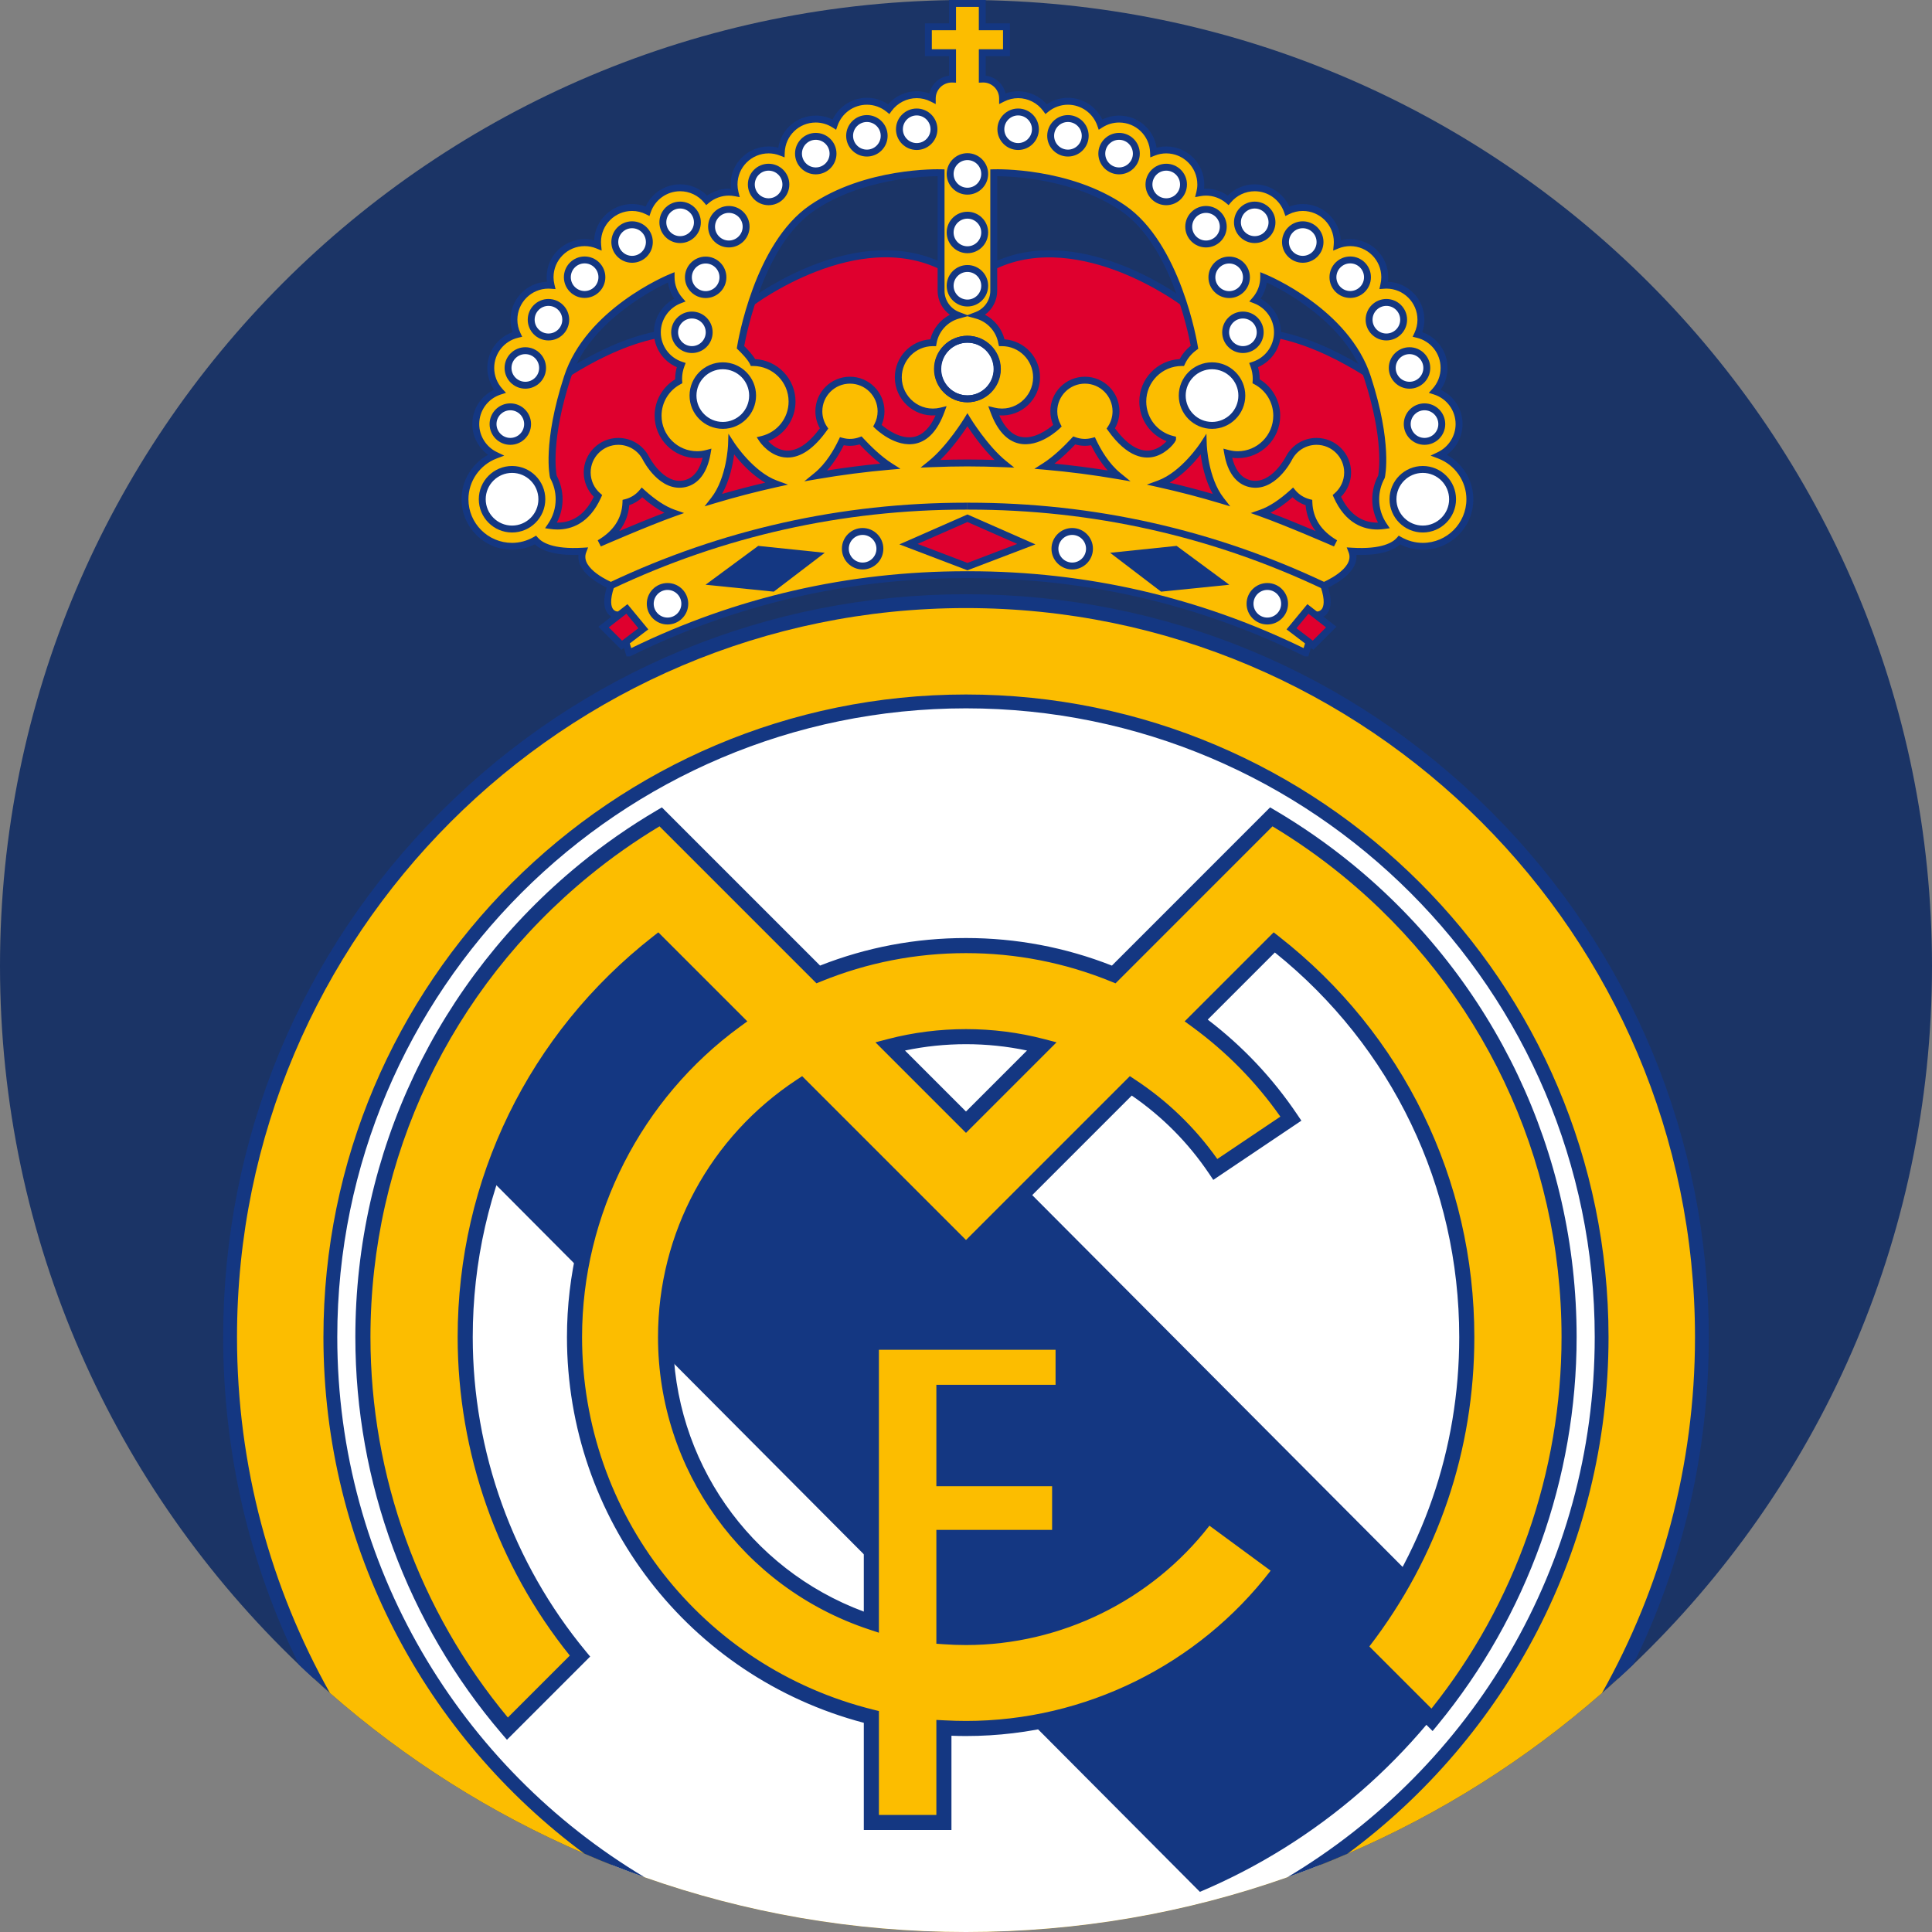 <?xml version="1.0" encoding="iso-8859-1"?>
<!-- Generator: Adobe Illustrator 19.0.0, SVG Export Plug-In . SVG Version: 6.00 Build 0)  -->
<svg version="1.1" id="Capa_1" xmlns="http://www.w3.org/2000/svg" xmlns:xlink="http://www.w3.org/1999/xlink" x="0px" y="0px"
	 viewBox="0 0 512 512" style="enable-background:new 0 0 512 512;" xml:space="preserve">
<rect x="0" y="0" width="512" height="512" fill="#808080" stroke="none"/>
<path style="fill:#1B3466;" d="M512,256c0,72.819-30.407,138.543-79.224,185.166c-1.327,1.264-2.675,2.518-4.033,3.751
	c-1.379,1.285-2.79,2.539-4.2,3.762c-19.968,17.502-42.684,31.922-67.406,42.559c-2.445,1.066-4.911,2.079-7.398,3.062
	c-2.842,1.118-5.695,2.184-8.579,3.197C314.514,506.89,285.853,512,256,512s-58.514-5.11-85.159-14.503
	c-2.884-1.024-5.757-2.09-8.6-3.208c-2.476-0.972-4.932-1.985-7.377-3.051c-24.733-10.637-47.449-25.067-67.427-42.569
	c-1.411-1.223-2.8-2.476-4.18-3.751c-1.358-1.233-2.706-2.487-4.033-3.762C30.407,394.543,0,328.819,0,256
	C0,114.615,114.615,0,256,0S512,114.615,512,256z"/>
<path style="fill:#FCBD00;" d="M451.02,354.335c0,32.695-8.046,63.519-22.277,90.582c-1.379,1.285-2.79,2.539-4.2,3.762
	c-19.968,17.502-42.684,31.922-67.406,42.559c-2.445,1.066-4.911,2.079-7.398,3.062c-2.842,1.118-5.695,2.184-8.579,3.197
	C314.514,506.89,285.853,512,256,512s-58.514-5.11-85.159-14.503c-2.884-1.024-5.757-2.09-8.6-3.208
	c-2.476-0.972-4.932-1.985-7.377-3.051c-24.733-10.637-47.449-25.067-67.427-42.569c-1.411-1.223-2.8-2.476-4.18-3.751
	C69.026,417.855,60.98,387.03,60.98,354.335c0-107.708,87.312-195.02,195.02-195.02S451.02,246.627,451.02,354.335z"/>
<path style="fill:#143782;" d="M395.191,215.134c-37.177-37.177-86.612-57.657-139.191-57.657s-102.013,20.48-139.201,57.657
	c-37.177,37.188-57.657,86.622-57.657,139.201c0,30.605,6.938,60.144,20.083,86.821c1.327,1.275,2.675,2.529,4.033,3.762
	c1.379,1.275,2.769,2.529,4.18,3.751C71.754,420.76,62.81,388.577,62.81,354.336c0-106.527,86.664-193.191,193.191-193.191
	c106.517,0,193.191,86.664,193.191,193.191c0,34.241-8.955,66.424-24.649,94.344c1.411-1.223,2.821-2.476,4.2-3.762
	c1.358-1.233,2.706-2.487,4.033-3.751c13.134-26.676,20.072-56.226,20.072-86.831C452.848,301.756,432.368,252.322,395.191,215.134z
	"/>
<path style="fill:#FFFFFF;" d="M424.448,354.335c0,58.337-29.654,109.746-74.71,139.964c-2.842,1.118-5.695,2.184-8.579,3.197
	C314.514,506.89,285.853,512,256,512s-58.514-5.11-85.159-14.503c-2.884-1.024-5.757-2.09-8.6-3.208
	c-45.056-30.218-74.7-81.627-74.7-139.954c0-93.038,75.421-168.448,168.458-168.448
	C349.027,185.887,424.448,261.298,424.448,354.335z"/>
<path style="fill:#143782;" d="M392.796,436.426c-17.341,28.832-43.537,51.731-74.813,64.934L115.172,297.65l60.511-66.005
	l67.14,67.14l24.418,11.6L392.796,436.426z"/>
<path style="fill:#FCBD00;" d="M356.987,230.454c-6.308-5.145-13.019-9.824-20.079-13.981l-19.95,19.95l-21.809,21.818
	c-12.085-4.926-25.298-7.655-39.15-7.655c-13.853,0-27.065,2.719-39.151,7.646l-41.759-41.76
	c-7.059,4.147-13.771,8.826-20.079,13.981c-35.909,29.308-58.836,73.915-58.836,123.879c0,39.608,14.411,75.856,38.289,103.782
	l19.237-19.237c-18.998-22.963-30.416-52.427-30.416-84.545c0-42.483,19.96-80.297,51.016-104.588l20.683,20.683
	c-25.893,18.861-42.73,49.414-42.73,83.904c0,48.645,33.483,89.462,78.667,100.678v27.962h19.227v-25.067
	c1.941,0.1,3.891,0.165,5.85,0.165c34.28,0,64.668-16.618,83.547-42.236l-19.429-14.292c-14.503,19.658-37.823,32.412-64.118,32.412
	c-1.969,0-3.919-0.073-5.85-0.211v-26.305h30.672v-15.565h-30.672v-22.89h31.587v-13.276h-50.815v74.209
	c-31.687-10.502-54.54-40.378-54.54-75.583c0-27.843,14.292-52.344,35.937-66.573l43.683,43.683l43.683-43.683
	c8.853,5.823,16.48,13.358,22.395,22.148l20.023-13.459c-6.785-10.072-15.29-18.879-25.087-26.021l20.683-20.683
	c31.056,24.291,51.016,62.105,51.016,104.588c0,31.02-10.639,59.559-28.484,82.156l19.283,19.283
	c22.688-27.596,36.312-62.928,36.312-101.438C415.823,304.37,392.896,259.763,356.987,230.454z M255.998,297.394l-20.115-20.115
	c6.427-1.675,13.167-2.563,20.115-2.563c6.95,0,13.688,0.888,20.115,2.563L255.998,297.394z"/>
<path style="fill:#143782;" d="M252.146,484.973h-23.227v-28.41c-46.4-12.238-78.667-54.053-78.667-102.23
	c0-32.908,15.537-64.178,41.681-84.125l-17.788-17.788c-31.075,24.972-48.862,62.015-48.862,101.914
	c0,30.348,10.639,59.92,29.957,83.27l1.16,1.402l-22.052,22.053l-1.405-1.644c-25.001-29.238-38.77-66.558-38.77-105.082
	c0-48.812,21.713-94.528,59.572-125.428c6.392-5.223,13.232-9.986,20.33-14.156l1.334-0.783l41.92,41.921
	c12.321-4.844,25.323-7.299,38.67-7.299c13.328,0,26.331,2.458,38.669,7.308l41.921-41.93l1.334,0.785
	c7.1,4.181,13.939,8.943,20.328,14.154h0.001c37.858,30.9,59.571,76.617,59.571,125.429c0,37.394-13.058,73.869-36.768,102.708
	l-1.4,1.703l-22.099-22.1l1.103-1.396c18.353-23.24,28.054-51.222,28.054-80.917c0-39.898-17.787-76.941-48.862-101.914
	l-17.788,17.788c9.245,7.05,17.21,15.493,23.697,25.125l1.118,1.66l-23.344,15.691l-1.116-1.659
	c-5.492-8.16-12.378-15.112-20.486-20.686l-43.933,43.933l-43.934-43.933c-21.124,14.519-33.687,38.319-33.687,63.994
	c0,32.6,20.196,61.493,50.54,72.761v-73.387h54.815v17.276h-31.587v18.89h30.672v19.565h-30.672v22.421
	c1.295,0.063,2.584,0.095,3.851,0.095c24.542,0,47.91-11.813,62.509-31.599l1.186-1.607l22.65,16.662l-1.188,1.611
	c-19.865,26.956-51.699,43.049-85.157,43.049c-1.219,0-2.492-0.024-3.851-0.074L252.146,484.973L252.146,484.973z M232.919,480.973
	h15.227v-25.174l2.104,0.109c2.108,0.109,3.988,0.162,5.747,0.162c31.524,0,61.552-14.851,80.733-39.822l-16.212-11.925
	c-15.411,19.844-39.38,31.631-64.521,31.631c-1.966,0-3.982-0.072-5.993-0.216l-1.858-0.133v-30.167h30.672v-11.565h-30.672v-26.89
	h31.587v-9.276h-46.815v74.979l-2.629-0.871c-33.441-11.084-55.91-42.221-55.91-77.481c0-27.568,13.771-53.08,36.838-68.243
	l1.361-0.896l43.421,43.421l43.421-43.421l1.36,0.896c8.582,5.645,15.914,12.722,21.82,21.057l16.707-11.229
	c-6.458-9.196-14.347-17.221-23.472-23.873l-1.89-1.377l23.588-23.588l1.395,1.091c32.909,25.74,51.784,64.436,51.784,106.163
	c0,30.009-9.613,58.319-27.82,81.992l16.462,16.462c22.244-27.849,34.469-62.721,34.469-98.453
	c0-47.606-21.177-92.193-58.101-122.331l0,0c-5.832-4.758-12.05-9.132-18.501-13.016l-41.597,41.607l-1.23-0.501
	c-12.223-4.981-25.142-7.507-38.396-7.507c-13.273,0-26.192,2.523-38.396,7.498l-1.23,0.502l-41.599-41.601
	c-6.447,3.874-12.664,8.248-18.498,13.016c-36.925,30.138-58.102,74.725-58.102,122.33c0,36.85,12.916,72.567,36.415,100.828
	l16.418-16.418c-19.18-23.84-29.724-53.741-29.724-84.409c0-41.728,18.875-80.423,51.784-106.163l1.395-1.091l23.588,23.588
	l-1.89,1.377c-26.241,19.115-41.908,49.877-41.908,82.288c0,46.859,31.725,87.461,77.149,98.736l1.518,0.377v27.527H232.919z
	 M255.998,300.222L232,276.224l3.379-0.881c13.384-3.488,27.856-3.488,41.239,0l3.379,0.881L255.998,300.222z M239.833,278.4
	l16.165,16.165l16.165-16.165C261.591,276.162,250.405,276.162,239.833,278.4z"/>
<path style="fill:#DF002E;" d="M368.124,103.005c0,0-17.274-13.63-34.159-14.941l-20.474-7.973c0,0-27.41-20.576-50.136-9.589
	l-6.98,5.919l-6.98-5.919c-22.727-10.987-50.136,9.589-50.136,9.589l-20.474,7.973c-16.885,1.31-34.16,14.941-34.16,14.941
	l-9.385,4.807l0.458,32.389l18.007,2.327l7.63,5.57l95.04-17.34l95.04,17.34l7.63-5.57l18.007-2.327l0.458-32.389L368.124,103.005z"
	/>
<path style="fill:#143782;" d="M351.637,149.069l-95.262-17.381l-95.262,17.381l-7.757-5.663l-18.562-2.399l-0.478-33.751
	l9.813-5.026c1.393-1.088,17.903-13.722,34.448-15.068l20.233-7.88c2.14-1.582,28.49-20.478,50.982-9.606l0.194,0.126l6.387,5.417
	l6.581-5.543c22.498-10.876,48.842,8.023,50.982,9.606l20.234,7.88c16.545,1.347,33.055,13.981,34.448,15.068l9.813,5.026
	l-0.478,33.751l-18.561,2.399L351.637,149.069z M256.375,129.826l94.817,17.299l7.501-5.476l17.453-2.256l0.438-31.027l-9.028-4.644
	c-0.17-0.135-17.259-13.473-33.663-14.747l-0.262-0.06l-20.692-8.094c-0.067-0.051-6.894-5.132-16.368-8.811
	c-8.638-3.354-21.312-6.194-32.715-0.738l-7.483,6.346l-7.482-6.346c-5.013-2.4-10.685-3.408-16.858-2.998
	c-5.008,0.333-10.357,1.596-15.898,3.751c-9.466,3.682-16.26,8.743-16.328,8.794l-0.217,0.121l-20.598,8.023l-0.135,0.01
	c-16.405,1.274-33.493,14.612-33.663,14.747l-0.149,0.096l-8.878,4.547l0.439,31.027l17.453,2.256l7.501,5.476L256.375,129.826z"/>
<path style="fill:#FCBD00;" d="M381.446,120.643c3.08-1.475,5.219-4.615,5.219-8.254c0-4.077-2.681-7.538-6.372-8.72
	c1.486-1.628,2.401-3.786,2.401-6.159c0-4.311-2.999-7.927-7.018-8.893c0.559-1.183,0.881-2.499,0.881-3.892
	c0-5.049-4.107-9.155-9.155-9.155c-0.232,0-0.461,0.018-0.69,0.034c0.166-0.689,0.263-1.403,0.263-2.142
	c0-5.049-4.107-9.155-9.155-9.155c-1.226,0-2.395,0.247-3.464,0.685c0.026-0.28,0.043-0.563,0.043-0.85
	c0-5.049-4.107-9.155-9.155-9.155c-1.466,0-2.848,0.355-4.078,0.971c-1.236-3.597-4.644-6.191-8.654-6.191
	c-2.824,0-5.354,1.287-7.034,3.305c-1.592-1.337-3.641-2.146-5.879-2.146c-0.566,0-1.118,0.059-1.655,0.158
	c0.174-0.704,0.277-1.436,0.277-2.193c0-5.049-4.107-9.155-9.155-9.155c-1.187,0-2.319,0.234-3.36,0.648
	c-0.177-4.894-4.203-8.825-9.139-8.825c-1.807,0-3.488,0.533-4.909,1.44c-1.246-3.579-4.645-6.159-8.641-6.159
	c-2.192,0-4.206,0.776-5.784,2.066c-1.665-2.3-4.363-3.804-7.414-3.804c-1.484,0-2.883,0.363-4.124,0.993
	c-0.003-2.841-2.307-5.144-5.149-5.144c-0.077,0-0.153,0.008-0.229,0.011v-6.994h6.409v-6.87h-6.409V0.916h-3.938h-3.938v6.181
	h-6.409v6.867h6.409v6.993c-0.076-0.003-0.152-0.011-0.229-0.011c-2.842,0-5.146,2.302-5.149,5.144
	c-1.241-0.63-2.639-0.993-4.124-0.993c-3.05,0-5.749,1.505-7.414,3.804c-1.578-1.289-3.591-2.066-5.784-2.066
	c-3.998,0-7.396,2.58-8.641,6.159c-1.42-0.907-3.102-1.44-4.909-1.44c-4.936,0-8.963,3.93-9.139,8.825
	c-1.042-0.413-2.173-0.648-3.36-0.648c-5.048,0-9.155,4.107-9.155,9.155c0,0.758,0.102,1.489,0.277,2.193
	c-0.538-0.098-1.09-0.158-1.655-0.158c-2.237,0-4.286,0.809-5.879,2.146c-1.681-2.018-4.21-3.305-7.034-3.305
	c-4.009,0-7.418,2.596-8.654,6.191c-1.23-0.615-2.612-0.971-4.078-0.971c-5.048,0-9.155,4.107-9.155,9.155
	c0,0.286,0.017,0.569,0.043,0.85c-1.07-0.439-2.238-0.685-3.464-0.685c-5.048,0-9.155,4.107-9.155,9.155
	c0,0.739,0.097,1.453,0.263,2.142c-0.228-0.017-0.457-0.034-0.69-0.034c-5.048,0-9.155,4.107-9.155,9.155
	c0,1.393,0.322,2.709,0.881,3.892c-4.019,0.967-7.018,4.582-7.018,8.893c0,2.373,0.915,4.531,2.401,6.159
	c-3.691,1.182-6.372,4.642-6.372,8.72c0,3.638,2.138,6.778,5.219,8.254c-4.714,1.783-8.08,6.33-8.08,11.66
	c0,6.879,5.596,12.475,12.475,12.475c2.251,0,4.356-0.611,6.178-1.66c1.403,1.612,4.725,3.427,12.61,2.948
	c-2.042,5.283,7.407,9.138,7.407,9.138v0.009c-2.646,7.773,1.73,7.765,1.73,7.765l3.095,10.072h0.009
	c26.919-13.285,57.224-20.747,89.27-20.747h0.369h0.016h0.369c32.046,0,62.351,7.462,89.27,20.747h0.009l3.095-10.072
	c0,0,4.376,0.009,1.73-7.765V155.2c0,0,9.449-3.855,7.407-9.138c7.884,0.481,11.207-1.335,12.61-2.948
	c1.822,1.05,3.928,1.66,6.178,1.66c6.879,0,12.475-5.596,12.475-12.475C389.526,126.974,386.159,122.427,381.446,120.643z
	 M158.864,143.978c5.188-3.03,6.876-7.032,7.013-10.79c1.696-0.429,3.185-1.377,4.278-2.675c2.546,2.311,5.474,4.446,8.378,5.458
	C171.511,138.462,158.864,143.978,158.864,143.978z M181.479,128.184c-6.181,1.373-10.304-6.747-10.304-6.747
	c-1.369-2.652-4.13-4.469-7.322-4.469c-4.552,0-8.24,3.69-8.24,8.24c0,2.489,1.109,4.715,2.853,6.226
	c-3.487,7.84-9.24,8.305-12.435,7.852c1.352-1.994,2.143-4.398,2.143-6.983c0-2.16-0.558-4.189-1.529-5.961l0,0
	c0,0-2.019-8.688,3.703-26.314c5.723-17.625,27.504-26.537,27.504-26.537c0,2.304,0.862,4.407,2.273,6.018
	c-3.453,1.311-5.918,4.646-5.918,8.554c0,4.053,2.65,7.494,6.305,8.696c-0.426,1.133-0.671,2.354-0.671,3.636
	c0,0.216,0.019,0.428,0.032,0.642c-3.256,1.741-5.473,5.171-5.473,9.121c0,5.71,4.629,10.338,10.338,10.338
	c0.917,0,1.803-0.131,2.651-0.355C186.897,123.026,185.49,127.292,181.479,128.184z M189.213,132.482
	c4.355-5.579,4.645-14.598,4.645-14.598s5.129,7.917,11.724,10.334C200.05,129.445,194.589,130.865,189.213,132.482z
	 M216.424,126.065c3.126-2.547,5.325-6.278,6.673-9.127c0.684,0.184,1.401,0.292,2.144,0.292c0.995,0,1.945-0.185,2.827-0.508
	c2.098,2.265,4.941,5.024,7.788,6.835C229.296,124.121,222.816,124.964,216.424,126.065z M232.524,112.84
	c0.609-1.149,0.957-2.46,0.957-3.851c0-4.551-3.69-8.24-8.24-8.24s-8.24,3.69-8.24,8.24c0,1.688,0.509,3.255,1.379,4.562
	c-9.506,13.353-16.365,2.895-16.365,2.895c4.524-1.102,7.887-5.17,7.887-10.034c0-5.71-4.629-10.338-10.338-10.338
	c-0.751-1.628-1.923-3.013-3.361-4.051l0.032,0.006c0,0,4.281-26.846,18.891-36.863s34.268-9.385,34.268-9.385v31.291
	c0,2.962,1.861,5.485,4.475,6.478c-3.379,0.938-5.969,3.764-6.58,7.268c-0.017,0-0.033-0.003-0.05-0.003
	c-5.073,0-9.185,4.113-9.185,9.185c0,5.073,4.113,9.185,9.185,9.185c0.745,0,1.466-0.097,2.16-0.264
	C243.846,123.993,232.524,112.84,232.524,112.84z M256.752,122.69h-0.369h-0.016h-0.369c-3.121,0-6.221,0.085-9.313,0.207
	c5.082-4.102,9.627-11.54,9.689-11.642c0.063,0.102,4.607,7.54,9.689,11.642C262.974,122.774,259.873,122.69,256.752,122.69z
	 M276.895,123.556c2.846-1.811,5.688-4.569,7.788-6.835c0.883,0.323,1.833,0.508,2.827,0.508c0.743,0,1.46-0.108,2.144-0.292
	c1.348,2.849,3.546,6.58,6.673,9.127C289.934,124.964,283.455,124.121,276.895,123.556z M294.37,113.55
	c0.87-1.306,1.379-2.875,1.379-4.562c0-4.551-3.69-8.24-8.24-8.24c-4.552,0-8.24,3.69-8.24,8.24c0,1.392,0.348,2.701,0.957,3.851
	c0,0-11.323,11.152-16.876-3.919c0.694,0.167,1.415,0.264,2.16,0.264c5.073,0,9.185-4.113,9.185-9.185
	c0-5.073-4.113-9.185-9.185-9.185c-0.017,0-0.033,0.002-0.05,0.003c-0.61-3.506-3.201-6.33-6.58-7.268
	c2.614-0.994,4.475-3.515,4.475-6.478v-31.29c0,0,19.659-0.633,34.268,9.385c14.61,10.017,18.891,36.863,18.891,36.863l0.032-0.006
	c-1.439,1.038-2.609,2.423-3.361,4.051c-5.71,0-10.338,4.629-10.338,10.338c0,4.864,3.362,8.932,7.887,10.034
	C310.735,116.447,303.876,126.904,294.37,113.55z M307.168,128.217c6.595-2.417,11.724-10.334,11.724-10.334
	s0.288,9.02,4.645,14.598C318.161,130.865,312.7,129.445,307.168,128.217z M334.217,135.969c2.905-1.011,5.833-3.146,8.378-5.458
	c1.094,1.298,2.582,2.245,4.278,2.675c0.137,3.758,1.825,7.759,7.013,10.79C353.886,143.978,341.24,138.462,334.217,135.969z
	 M354.284,131.434c1.744-1.511,2.853-3.737,2.853-6.226c0-4.551-3.69-8.24-8.24-8.24c-3.191,0-5.952,1.817-7.322,4.469
	c0,0-4.123,8.12-10.304,6.747c-4.012-0.891-5.419-5.158-5.912-8.043c0.847,0.225,1.732,0.355,2.651,0.355
	c5.71,0,10.338-4.629,10.338-10.338c0-3.95-2.217-7.38-5.473-9.121c0.013-0.213,0.032-0.425,0.032-0.642
	c0-1.282-0.245-2.504-0.671-3.636c3.656-1.202,6.305-4.642,6.305-8.696c0-3.908-2.465-7.242-5.918-8.554
	c1.411-1.611,2.273-3.714,2.273-6.018c0,0,21.782,8.912,27.504,26.537s3.703,26.314,3.703,26.314l0,0
	c-0.971,1.772-1.529,3.801-1.529,5.961c0,2.585,0.791,4.988,2.143,6.983C363.524,139.739,357.771,139.274,354.284,131.434z"/>
<path style="fill:#143782;" d="M346.709,173.963h-0.89l-0.202-0.094c-27.767-13.704-57.665-20.652-88.864-20.652H256
	c-31.2,0-61.097,6.949-88.864,20.652l-0.191,0.094h-0.89l-0.208-0.647l-2.927-9.524c-0.624-0.164-1.397-0.552-1.967-1.345
	c-1.031-1.438-1.091-3.704-0.177-6.742c-2.16-1.024-7.984-4.216-7.468-8.667c-6.605,0.21-9.928-1.272-11.597-2.787
	c-1.866,0.947-3.929,1.444-6.009,1.444c-7.383,0-13.39-6.007-13.39-13.39c0-4.921,2.766-9.45,7.036-11.768
	c-2.581-1.877-4.174-4.912-4.174-8.146c0-3.957,2.283-7.476,5.797-9.118c-1.185-1.686-1.825-3.691-1.825-5.761
	c0-4.31,2.707-8.071,6.702-9.482c-0.375-1.066-0.565-2.172-0.565-3.304c0-5.415,4.296-9.845,9.658-10.063
	c-0.051-0.404-0.076-0.806-0.076-1.201c0-5.554,4.518-10.072,10.072-10.072c0.853,0,1.695,0.108,2.514,0.321
	c0.227-5.354,4.653-9.641,10.062-9.641c1.233,0,2.434,0.224,3.581,0.667c1.627-3.559,5.19-5.887,9.151-5.887
	c2.699,0,5.258,1.077,7.145,2.982c1.831-1.281,4.04-1.936,6.3-1.808c-0.046-0.382-0.069-0.762-0.069-1.136
	c0-5.554,4.518-10.072,10.072-10.072c0.864,0,1.721,0.113,2.559,0.335c0.747-4.861,4.905-8.514,9.941-8.514
	c1.55,0,3.071,0.36,4.455,1.049c1.652-3.49,5.183-5.768,9.095-5.768c2.001,0,3.964,0.605,5.619,1.72
	c1.906-2.181,4.676-3.459,7.579-3.459c1.155,0,2.278,0.195,3.356,0.582c0.56-2.488,2.654-4.403,5.231-4.695v-5.189h-6.409V6.182
	h6.409V0.001h9.708v6.181h6.41v8.698h-6.41v5.189c2.578,0.292,4.672,2.207,5.232,4.694c1.077-0.386,2.203-0.581,3.356-0.581
	c2.903,0,5.673,1.278,7.578,3.459c1.655-1.115,3.618-1.72,5.619-1.72c3.912,0,7.442,2.278,9.095,5.767
	c1.385-0.689,2.906-1.049,4.455-1.049c5.036,0,9.194,3.653,9.941,8.513c0.838-0.223,1.695-0.335,2.559-0.335
	c5.554,0,10.072,4.518,10.072,10.072c0,0.374-0.023,0.753-0.069,1.136c2.252-0.131,4.469,0.527,6.299,1.808
	c1.888-1.905,4.446-2.982,7.146-2.982c3.961,0,7.524,2.328,9.15,5.887c1.147-0.443,2.347-0.667,3.581-0.667
	c5.409,0,9.837,4.286,10.062,9.641c0.82-0.213,1.661-0.321,2.514-0.321c5.554,0,10.072,4.518,10.072,10.072
	c0,0.395-0.026,0.796-0.077,1.201c5.363,0.217,9.658,4.648,9.658,10.063c0,1.132-0.189,2.238-0.566,3.304
	c3.995,1.412,6.702,5.172,6.702,9.482c0,2.07-0.642,4.074-1.825,5.761c3.514,1.642,5.797,5.16,5.797,9.118
	c0,3.235-1.595,6.269-4.174,8.146c4.271,2.318,7.036,6.846,7.036,11.768c0,7.383-6.007,13.39-13.39,13.39
	c-2.08,0-4.143-0.497-6.009-1.444c-1.67,1.515-4.985,3.001-11.597,2.787c0.516,4.452-5.308,7.643-7.469,8.667
	c0.914,3.039,0.856,5.304-0.177,6.742c-0.567,0.792-1.342,1.181-1.965,1.345L346.709,173.963z M255.998,151.385h0.753
	c31.125,0,60.967,6.854,88.718,20.372l2.98-9.698l0.678,0.001c0.016-0.001,0.733-0.031,1.201-0.705
	c0.413-0.597,0.92-2.15-0.339-5.848l-0.049-0.143v-0.766l0.569-0.241c0.086-0.036,8.593-3.576,6.899-7.96l-0.514-1.33l1.423,0.087
	c7.902,0.481,10.827-1.444,11.864-2.635l0.494-0.568l0.653,0.376c1.747,1.007,3.726,1.539,5.722,1.539
	c6.374,0,11.56-5.186,11.56-11.56c0-4.768-3.009-9.109-7.489-10.804l-2.002-0.758l1.93-0.925c2.854-1.368,4.699-4.283,4.699-7.428
	c0-3.595-2.305-6.749-5.735-7.847l-1.359-0.435l0.961-1.054c1.394-1.528,2.162-3.496,2.162-5.542c0-3.817-2.598-7.107-6.317-8.003
	l-1.094-0.263l0.481-1.019c0.527-1.113,0.794-2.291,0.794-3.501c0-4.543-3.697-8.24-8.24-8.24c-0.2,0-0.396,0.016-0.591,0.03
	l-1.254,0.094l0.265-1.219c0.158-0.654,0.238-1.303,0.238-1.927c0-4.543-3.697-8.24-8.24-8.24c-1.07,0-2.119,0.208-3.117,0.616
	l-1.398,0.574l0.139-1.506c0.023-0.252,0.041-0.507,0.041-0.765c0-4.543-3.697-8.24-8.24-8.24c-1.276,0-2.511,0.295-3.669,0.874
	l-0.935,0.468l-0.34-0.99c-1.145-3.334-4.276-5.573-7.788-5.573c-2.448,0-4.756,1.085-6.331,2.975l-0.589,0.706l-0.703-0.591
	c-1.483-1.246-3.36-1.931-5.289-1.931c-0.48,0-0.968,0.046-1.49,0.142l-1.395,0.256l0.341-1.376
	c0.166-0.671,0.251-1.335,0.251-1.974c0-4.543-3.697-8.24-8.24-8.24c-1.03,0-2.048,0.196-3.024,0.583l-1.206,0.478l-0.046-1.296
	c-0.161-4.454-3.773-7.943-8.224-7.943c-1.561,0-3.089,0.448-4.416,1.297l-0.976,0.624l-0.381-1.095
	c-1.155-3.315-4.279-5.544-7.777-5.544c-1.889,0-3.738,0.66-5.205,1.859l-0.752,0.614l-0.569-0.787
	c-1.553-2.145-4.047-3.426-6.671-3.426c-1.293,0-2.542,0.301-3.71,0.893l-1.328,0.674l-0.002-1.489
	c-0.002-2.332-1.902-4.23-4.234-4.23l-1.144,0.05v-8.863h6.409V8.012H259.4v-6.18h-6.046v6.181h-6.409v5.035h6.409v8.863
	l-1.067-0.046c-0.003,0-0.005,0-0.008,0c-2.406,0-4.301,1.896-4.304,4.226l-0.002,1.489l-1.328-0.674
	c-1.169-0.592-2.417-0.893-3.71-0.893c-2.625,0-5.119,1.281-6.672,3.426l-0.569,0.787l-0.752-0.614
	c-1.467-1.2-3.315-1.859-5.205-1.859c-3.498,0-6.624,2.228-7.777,5.544l-0.381,1.094l-0.976-0.624
	c-1.328-0.848-2.856-1.297-4.416-1.297c-4.451,0-8.063,3.489-8.223,7.943l-0.047,1.296l-1.206-0.478
	c-0.976-0.388-1.994-0.583-3.024-0.583c-4.543,0-8.24,3.697-8.24,8.24c0,0.638,0.084,1.302,0.25,1.974l0.34,1.376l-1.394-0.256
	c-0.523-0.096-1.01-0.142-1.49-0.142c-1.928,0-3.807,0.685-5.289,1.931l-0.703,0.591l-0.588-0.706
	c-1.576-1.89-3.883-2.975-6.331-2.975c-3.513,0-6.642,2.24-7.788,5.573l-0.341,0.99l-0.936-0.468
	c-1.159-0.58-2.392-0.874-3.669-0.874c-4.543,0-8.24,3.697-8.24,8.24c0,0.258,0.016,0.513,0.04,0.765l0.139,1.506l-1.399-0.574
	c-0.997-0.41-2.046-0.616-3.117-0.616c-4.543,0-8.24,3.697-8.24,8.24c0,0.625,0.08,1.274,0.238,1.927l0.295,1.221l-1.253-0.093
	c-0.228-0.017-0.423-0.032-0.622-0.032c-4.543,0-8.24,3.697-8.24,8.24c0,1.21,0.266,2.388,0.793,3.501l0.481,1.018l-1.095,0.263
	c-3.719,0.895-6.316,4.186-6.316,8.003c0,2.046,0.768,4.014,2.162,5.542l0.961,1.054l-1.359,0.435
	c-3.43,1.097-5.735,4.251-5.735,7.847c0,3.145,1.844,6.06,4.699,7.428l1.93,0.925l-2.002,0.758
	c-4.479,1.694-7.489,6.035-7.489,10.804c0,6.374,5.186,11.56,11.56,11.56c1.996,0,3.974-0.532,5.722-1.539l0.653-0.376l0.495,0.568
	c1.037,1.191,3.949,3.117,11.864,2.635l1.424-0.087l-0.514,1.33c-1.694,4.384,6.814,7.924,6.899,7.96l0.568,0.233v0.766
	l-0.049,0.153c-1.258,3.698-0.753,5.251-0.34,5.848c0.468,0.675,1.185,0.704,1.215,0.705l0.654,0.021l0.209,0.626l2.78,9.05
	C195.031,158.237,224.874,151.385,255.998,151.385z M353.52,144.817c-0.126-0.055-12.699-5.531-19.61-7.984l-2.454-0.87l2.459-0.857
	c2.431-0.846,5.144-2.621,8.065-5.27l0.703-0.638l0.612,0.726c0.993,1.178,2.307,1.999,3.802,2.377l0.666,0.168l0.025,0.686
	c0.153,4.204,2.36,7.579,6.56,10.032L353.52,144.817z M336.68,135.898c3.761,1.419,8.41,3.341,11.981,4.847
	c-1.56-1.986-2.451-4.279-2.663-6.862c-1.303-0.433-2.477-1.144-3.461-2.095C340.495,133.57,338.535,134.945,336.68,135.898z
	 M159.23,144.817l-0.828-1.63c4.199-2.453,6.407-5.829,6.56-10.032l0.025-0.687l0.666-0.168c1.495-0.378,2.81-1.2,3.802-2.377
	l0.612-0.726l0.703,0.638c2.92,2.651,5.634,4.424,8.065,5.27l2.46,0.857l-2.454,0.87
	C171.928,139.286,159.355,144.761,159.23,144.817z M166.752,133.885c-0.211,2.582-1.103,4.874-2.663,6.862
	c3.571-1.507,8.22-3.428,11.982-4.847c-1.856-0.954-3.816-2.328-5.858-4.109C169.231,132.741,168.055,133.452,166.752,133.885z
	 M365.009,140.324c-3.506,0-8.418-1.452-11.561-8.518l-0.276-0.62l0.513-0.444c1.612-1.396,2.537-3.414,2.537-5.534
	c0-4.039-3.286-7.325-7.325-7.325c-2.748,0-5.242,1.522-6.509,3.974c-0.178,0.352-4.513,8.734-11.315,7.22
	c-3.427-0.762-5.777-3.88-6.616-8.781l-0.241-1.404l1.378,0.365c0.815,0.215,1.627,0.325,2.417,0.325
	c5.196,0,9.422-4.228,9.422-9.423c0-3.483-1.911-6.669-4.988-8.313l-0.517-0.276l0.046-0.764c0.009-0.136,0.019-0.271,0.019-0.409
	c0-1.12-0.206-2.235-0.611-3.313l-0.338-0.894l0.908-0.299c3.395-1.116,5.676-4.261,5.676-7.825c0-3.394-2.141-6.487-5.328-7.698
	l-1.231-0.468l0.867-0.992c1.32-1.508,2.047-3.43,2.047-5.416v-1.364l1.262,0.517c0.905,0.37,22.242,9.278,28.028,27.102
	c5.734,17.664,3.809,26.438,3.724,26.804l-0.089,0.232c-0.927,1.692-1.416,3.601-1.416,5.521c0,2.318,0.685,4.555,1.985,6.469
	l0.822,1.214l-1.452,0.206C366.302,140.27,365.681,140.324,365.009,140.324z M355.393,131.65c2.692,5.569,6.534,6.909,9.788,6.845
	c-0.998-1.904-1.519-4.017-1.519-6.191c0-2.181,0.543-4.347,1.574-6.276c0.194-1.045,1.516-9.639-3.703-25.716
	C356.764,85.624,340.268,77,335.721,74.865c-0.214,1.534-0.782,3.003-1.661,4.29c3.274,1.724,5.401,5.167,5.401,8.91
	c0,4.049-2.407,7.655-6.076,9.239c0.293,1.014,0.441,2.05,0.441,3.092c0,0.042-0.001,0.084-0.002,0.126
	c3.371,2.034,5.442,5.674,5.442,9.636c0,6.206-5.048,11.255-11.254,11.255c-0.486,0-0.977-0.034-1.471-0.102
	c0.654,2.6,2.032,5.335,4.931,5.98c5.43,1.205,9.25-6.193,9.288-6.267c1.584-3.068,4.701-4.971,8.139-4.971
	c5.048,0,9.155,4.107,9.155,9.155C358.053,127.628,357.092,129.938,355.393,131.65z M147.741,140.324
	c-0.672,0-1.293-0.053-1.839-0.131l-1.453-0.206l0.823-1.214c1.299-1.915,1.985-4.152,1.985-6.469c0-1.919-0.49-3.83-1.416-5.521
	l-0.089-0.232c-0.085-0.366-2.01-9.14,3.724-26.804c5.788-17.824,27.123-26.732,28.028-27.102l1.262-0.517v1.364
	c0,1.985,0.726,3.908,2.046,5.416l0.867,0.992l-1.232,0.468c-3.187,1.211-5.328,4.304-5.328,7.698c0,3.565,2.281,6.709,5.676,7.825
	l0.908,0.299l-0.336,0.894c-0.406,1.078-0.612,2.193-0.612,3.313c0,0.142,0.01,0.282,0.02,0.421l0.046,0.75l-0.517,0.277
	c-3.077,1.646-4.988,4.831-4.988,8.313c0,5.196,4.227,9.423,9.423,9.423c0.79,0,1.602-0.109,2.417-0.325l1.377-0.365l-0.24,1.404
	c-0.84,4.902-3.189,8.02-6.616,8.781l0,0c-6.797,1.513-11.138-6.868-11.318-7.225c-1.262-2.445-3.756-3.969-6.506-3.969
	c-4.039,0-7.325,3.286-7.325,7.325c0,2.121,0.925,4.138,2.537,5.534l0.513,0.444l-0.276,0.62
	C156.161,138.87,151.248,140.324,147.741,140.324z M147.57,138.495c3.233,0.057,7.095-1.275,9.787-6.845
	c-1.698-1.71-2.659-4.022-2.659-6.442c0-5.049,4.107-9.155,9.155-9.155c3.437,0,6.554,1.903,8.136,4.965
	c0.041,0.079,3.879,7.473,9.291,6.273l0,0c2.9-0.645,4.278-3.38,4.931-5.98c-0.494,0.068-0.985,0.102-1.471,0.102
	c-6.206,0-11.254-5.049-11.254-11.255c0-3.962,2.071-7.602,5.442-9.636c-0.001-0.042-0.002-0.084-0.002-0.126
	c0-1.043,0.148-2.079,0.441-3.092c-3.669-1.584-6.076-5.19-6.076-9.239c0-3.743,2.127-7.185,5.401-8.91
	c-0.88-1.287-1.448-2.755-1.661-4.29c-4.547,2.135-21.044,10.759-25.812,25.447c-5.217,16.069-3.899,24.663-3.704,25.716
	c1.03,1.93,1.574,4.096,1.574,6.276C149.089,134.477,148.568,136.59,147.57,138.495z M326.03,134.188l-2.757-0.83
	c-5.289-1.59-10.775-3.02-16.302-4.248l-3.052-0.678l2.935-1.075c6.236-2.285,11.22-9.895,11.27-9.971l1.587-2.45l0.096,2.918
	c0.003,0.087,0.335,8.793,4.451,14.064L326.03,134.188z M309.954,127.913c3.863,0.904,7.694,1.903,11.441,2.983
	c-2.039-3.633-2.866-7.874-3.198-10.497C316.533,122.523,313.581,125.833,309.954,127.913z M186.72,134.188l1.772-2.27
	c4.115-5.272,4.448-13.978,4.45-14.064l0.096-2.914l1.587,2.445c0.05,0.076,5.047,7.691,11.271,9.973l2.935,1.075l-3.052,0.678
	c-5.525,1.227-11.011,2.656-16.304,4.248L186.72,134.188z M194.554,120.398c-0.333,2.624-1.16,6.864-3.198,10.497
	c3.748-1.081,7.579-2.079,11.441-2.983C199.17,125.833,196.217,122.523,194.554,120.398z M299.609,127.559l-3.439-0.592
	c-6.411-1.104-12.923-1.946-19.354-2.499l-2.695-0.232l2.282-1.452c2.85-1.814,5.71-4.636,7.607-6.684l0.414-0.447l0.573,0.21
	c1.425,0.52,2.905,0.6,4.419,0.192l0.739-0.199l0.327,0.692c1.255,2.653,3.387,6.335,6.423,8.808L299.609,127.559z M279.443,122.87
	c4.7,0.457,9.43,1.063,14.123,1.81c-1.937-2.161-3.403-4.644-4.42-6.689c-1.424,0.265-2.83,0.184-4.194-0.217
	C283.472,119.343,281.522,121.255,279.443,122.87z M213.141,127.559l2.705-2.205c3.036-2.474,5.168-6.155,6.423-8.808l0.327-0.692
	l0.739,0.199c1.512,0.408,2.995,0.328,4.418-0.192l0.573-0.21l0.415,0.447c1.898,2.049,4.757,4.872,7.607,6.685l2.282,1.452
	l-2.696,0.232c-6.429,0.554-12.941,1.395-19.354,2.499L213.141,127.559z M223.604,117.991c-1.017,2.045-2.483,4.528-4.42,6.689
	c4.693-0.747,9.423-1.353,14.123-1.81c-2.078-1.614-4.028-3.527-5.509-5.097C226.434,118.174,225.026,118.256,223.604,117.991z
	 M268.793,123.921l-2.764-0.11c-3.551-0.14-6.498-0.206-9.277-0.206h-0.753c-2.777,0-5.726,0.066-9.277,0.206l-2.764,0.11
	l2.152-1.737c4.936-3.983,9.438-11.332,9.482-11.406l0.782-1.285l0.782,1.285c0.045,0.074,4.547,7.423,9.483,11.406L268.793,123.921
	z M256.375,112.956c-1.283,1.949-4.005,5.835-7.189,8.936c2.491-0.079,4.699-0.117,6.812-0.117h0.753
	c2.113,0,4.322,0.038,6.813,0.117C260.38,118.79,257.658,114.904,256.375,112.956z M208.725,121.257c-0.045,0-0.089,0-0.133-0.001
	c-4.496-0.077-7.225-4.133-7.34-4.305l-0.718-1.087l1.264-0.308c4.232-1.031,7.188-4.792,7.188-9.144
	c0-5.196-4.228-9.423-9.423-9.423h-0.585l-0.246-0.532c-0.554-1.2-2.443-3.121-3.123-3.761l-0.354-0.332l0.076-0.48
	c0.177-1.112,4.513-27.35,19.277-37.474c14.688-10.071,33.999-9.569,34.816-9.545l0.886,0.028V77.07c0,2.48,1.561,4.739,3.885,5.623
	l2.18,0.828l2.18-0.828c2.324-0.883,3.885-3.142,3.885-5.623V44.894l0.886-0.028c0.815-0.025,20.129-0.527,34.816,9.545
	c14.763,10.123,19.131,36.355,19.31,37.467l0.09,0.558l-0.458,0.33c-1.334,0.962-2.395,2.239-3.065,3.693l-0.246,0.532h-0.585
	c-5.196,0-9.423,4.228-9.423,9.423c0,4.353,2.956,8.113,7.188,9.144l0.699,0.17v0.719c0,0.645-2.255,3.473-5.291,4.444
	c-2.928,0.938-7.52,0.516-12.735-6.809l-0.366-0.514l0.35-0.525c0.802-1.203,1.226-2.605,1.226-4.053
	c0-4.039-3.286-7.325-7.325-7.325s-7.325,3.286-7.325,7.325c0,1.205,0.286,2.356,0.852,3.423l0.319,0.602l-0.486,0.479
	c-0.219,0.215-5.419,5.255-10.822,4.049c-3.252-0.727-5.794-3.52-7.557-8.304l-0.592-1.609l1.667,0.402
	c5.355,1.291,10.215-2.835,10.215-8.031c0-4.56-3.709-8.269-8.269-8.269h-0.77l-0.183-0.757c-0.543-3.126-2.868-5.695-5.921-6.544
	l-2.259-0.628l-2.26,0.628c-3.054,0.848-5.379,3.417-5.922,6.544l-0.133,0.759l-0.868-0.004c-4.512,0.002-8.221,3.711-8.221,8.271
	c0,5.195,4.861,9.325,10.214,8.031l1.668-0.402l-0.593,1.609c-1.763,4.784-4.305,7.577-7.557,8.304
	c-5.407,1.208-10.604-3.834-10.822-4.049l-0.486-0.479l0.319-0.603c0.565-1.066,0.852-2.217,0.852-3.422
	c0-4.039-3.286-7.325-7.325-7.325s-7.325,3.286-7.325,7.325c0,1.448,0.424,2.85,1.226,4.053l0.35,0.525l-0.366,0.514
	C215.736,118.844,212.237,121.257,208.725,121.257z M295.47,113.508c2.941,3.975,5.847,5.936,8.654,5.916
	c2.306-0.039,4.08-1.492,5.042-2.51c-4.323-1.643-7.235-5.781-7.235-10.503c0-6.013,4.739-10.94,10.679-11.24
	c0.716-1.355,1.719-2.563,2.938-3.54c-0.706-3.808-5.451-26.804-18.442-35.711c-12.448-8.536-28.872-9.199-32.836-9.23v30.38
	c0,2.532-1.247,4.887-3.24,6.344c2.552,1.318,4.463,3.695,5.174,6.514c5.27,0.377,9.405,4.75,9.405,10.072
	c0,5.802-4.941,10.513-10.803,10.075c1.464,3.258,3.355,5.166,5.634,5.678c3.601,0.811,7.358-2.023,8.664-3.136
	c-0.493-1.143-0.752-2.383-0.752-3.628c0-5.049,4.107-9.155,9.155-9.155s9.155,4.107,9.155,9.155
	C296.665,110.584,296.254,112.134,295.47,113.508z M203.584,116.916c0.962,1.017,2.736,2.47,5.042,2.51
	c2.813,0.026,5.714-1.942,8.654-5.916c-0.783-1.376-1.194-2.925-1.194-4.52c0-5.049,4.107-9.155,9.155-9.155
	c5.049,0,9.155,4.107,9.155,9.155c0,1.246-0.258,2.486-0.751,3.628c1.305,1.113,5.064,3.944,8.663,3.136
	c2.279-0.512,4.17-2.42,5.634-5.678c-5.868,0.436-10.803-4.273-10.803-10.075c0-5.336,4.159-9.72,9.406-10.077
	c0.713-2.817,2.624-5.192,5.174-6.509c-1.994-1.457-3.241-3.812-3.241-6.344v-30.38c-3.962,0.03-20.387,0.694-32.836,9.23
	c-13.081,8.969-17.77,32.2-18.423,35.786c0.685,0.675,2.12,2.155,2.899,3.464c5.949,0.292,10.699,5.221,10.699,11.241
	C210.818,111.134,207.905,115.273,203.584,116.916z"/>
<g>
	<circle style="fill:#FFFFFF;" cx="176.9" cy="160" r="4.578"/>
	<circle style="fill:#FFFFFF;" cx="228.6" cy="145.42" r="4.578"/>
	<circle style="fill:#FFFFFF;" cx="335.85" cy="160" r="4.578"/>
	<circle style="fill:#FFFFFF;" cx="284.15" cy="145.42" r="4.578"/>
</g>
<g>
	<path style="fill:#143782;" d="M162.285,156.03l-0.39-0.823l-0.917,0.004v-0.588l0.523-0.248
		c29.646-14.038,61.439-21.156,94.496-21.156h0.385v1.831h-0.385C223.213,135.05,191.683,142.109,162.285,156.03z"/>
	<path style="fill:#143782;" d="M176.9,165.494c-3.029,0-5.493-2.464-5.493-5.493c0-3.029,2.464-5.493,5.493-5.493
		c3.029,0,5.493,2.464,5.493,5.493C182.393,163.03,179.929,165.494,176.9,165.494z M176.9,156.338c-2.02,0-3.662,1.643-3.662,3.662
		c0,2.02,1.643,3.662,3.662,3.662c2.02,0,3.662-1.643,3.662-3.662C180.563,157.98,178.92,156.338,176.9,156.338z"/>
	<path style="fill:#143782;" d="M228.604,150.915c-3.029,0-5.493-2.464-5.493-5.493s2.464-5.493,5.493-5.493
		s5.493,2.464,5.493,5.493C234.097,148.451,231.633,150.915,228.604,150.915z M228.604,141.759c-2.02,0-3.662,1.643-3.662,3.662
		c0,2.02,1.643,3.662,3.662,3.662c2.02,0,3.662-1.643,3.662-3.662C232.266,143.402,230.623,141.759,228.604,141.759z"/>
	<polygon style="fill:#143782;" points="186.972,154.965 200.935,144.664 218.559,146.496 205.055,156.795 	"/>
</g>
<polygon style="fill:#DF002E;" points="166.142,161.374 170.492,166.638 164.769,170.987 159.962,166.181 "/>
<path style="fill:#143782;" d="M350.465,156.03c-29.398-13.921-60.928-20.979-93.713-20.979h-0.384v-1.831h0.384
	c33.059,0,64.852,7.118,94.496,21.156l0.523,0.248v0.58l-0.917,0.004L350.465,156.03z"/>
<g>
	<circle style="fill:#FFFFFF;" cx="191.55" cy="104.84" r="7.897"/>
	<circle style="fill:#FFFFFF;" cx="256.33" cy="97.8" r="7.897"/>
	<circle style="fill:#FFFFFF;" cx="135.7" cy="132.3" r="7.897"/>
	<circle style="fill:#FFFFFF;" cx="135.24" cy="112.39" r="4.578"/>
	<circle style="fill:#FFFFFF;" cx="139.21" cy="97.51" r="4.578"/>
	<circle style="fill:#FFFFFF;" cx="145.35" cy="84.73" r="4.578"/>
	<circle style="fill:#FFFFFF;" cx="154.93" cy="73.46" r="4.578"/>
	<circle style="fill:#FFFFFF;" cx="167.51" cy="64.14" r="4.578"/>
	<circle style="fill:#FFFFFF;" cx="180.24" cy="58.921" r="4.578"/>
	<circle style="fill:#FFFFFF;" cx="193.15" cy="60.08" r="4.578"/>
	<circle style="fill:#FFFFFF;" cx="187.01" cy="73.49" r="4.578"/>
	<circle style="fill:#FFFFFF;" cx="183.36" cy="88.06" r="4.578"/>
	<circle style="fill:#FFFFFF;" cx="203.69" cy="48.888" r="4.578"/>
	<circle style="fill:#FFFFFF;" cx="216.19" cy="40.71" r="4.578"/>
	<circle style="fill:#FFFFFF;" cx="229.74" cy="35.992" r="4.578"/>
	<circle style="fill:#FFFFFF;" cx="242.93" cy="34.25" r="4.578"/>
	<circle style="fill:#FFFFFF;" cx="256.37" cy="46.09" r="4.578"/>
	<circle style="fill:#FFFFFF;" cx="256.37" cy="61.61" r="4.578"/>
	<circle style="fill:#FFFFFF;" cx="256.37" cy="75.73" r="4.578"/>
	<circle style="fill:#FFFFFF;" cx="321.2" cy="104.84" r="7.897"/>
	<circle style="fill:#FFFFFF;" cx="256.42" cy="97.8" r="7.897"/>
	<circle style="fill:#FFFFFF;" cx="377.05" cy="132.3" r="7.897"/>
	<circle style="fill:#FFFFFF;" cx="377.51" cy="112.39" r="4.578"/>
	<circle style="fill:#FFFFFF;" cx="373.54" cy="97.51" r="4.578"/>
	<circle style="fill:#FFFFFF;" cx="367.4" cy="84.73" r="4.578"/>
	<circle style="fill:#FFFFFF;" cx="357.82" cy="73.46" r="4.578"/>
	<circle style="fill:#FFFFFF;" cx="345.24" cy="64.14" r="4.578"/>
	<circle style="fill:#FFFFFF;" cx="332.51" cy="58.921" r="4.578"/>
	<circle style="fill:#FFFFFF;" cx="319.6" cy="60.08" r="4.578"/>
	<circle style="fill:#FFFFFF;" cx="325.74" cy="73.49" r="4.578"/>
	<circle style="fill:#FFFFFF;" cx="329.39" cy="88.06" r="4.578"/>
	<circle style="fill:#FFFFFF;" cx="309.06" cy="48.888" r="4.578"/>
	<circle style="fill:#FFFFFF;" cx="296.56" cy="40.71" r="4.578"/>
	<circle style="fill:#FFFFFF;" cx="283.01" cy="35.992" r="4.578"/>
	<circle style="fill:#FFFFFF;" cx="269.82" cy="34.25" r="4.578"/>
</g>
<g>
	<path style="fill:#143782;" d="M191.55,113.648c-4.859,0-8.813-3.954-8.813-8.813c0-4.859,3.954-8.813,8.813-8.813
		s8.813,3.954,8.813,8.813C200.362,109.694,196.408,113.648,191.55,113.648z M191.55,97.855c-3.849,0-6.981,3.132-6.981,6.981
		s3.132,6.981,6.981,6.981s6.981-3.132,6.981-6.981S195.399,97.855,191.55,97.855z"/>
	<path style="fill:#143782;" d="M256.33,106.609c-4.859,0-8.813-3.954-8.813-8.813c0-4.859,3.954-8.813,8.813-8.813
		s8.813,3.954,8.813,8.813C265.143,102.655,261.189,106.609,256.33,106.609z M256.33,90.815c-3.849,0-6.981,3.132-6.981,6.981
		s3.132,6.981,6.981,6.981s6.982-3.132,6.982-6.981C263.312,93.947,260.18,90.815,256.33,90.815z"/>
	<path style="fill:#143782;" d="M135.699,141.117c-4.859,0-8.813-3.954-8.813-8.813s3.954-8.813,8.813-8.813
		c4.859,0,8.813,3.954,8.813,8.813C144.512,137.163,140.558,141.117,135.699,141.117z M135.699,125.322
		c-3.849,0-6.981,3.132-6.981,6.981s3.132,6.981,6.981,6.981s6.981-3.132,6.981-6.981
		C142.68,128.453,139.548,125.322,135.699,125.322z"/>
	<path style="fill:#143782;" d="M135.241,117.883c-3.029,0-5.493-2.464-5.493-5.493s2.464-5.493,5.493-5.493
		s5.493,2.464,5.493,5.493C140.734,115.418,138.27,117.883,135.241,117.883z M135.241,108.727c-2.02,0-3.662,1.643-3.662,3.662
		c0,2.02,1.643,3.662,3.662,3.662c2.02,0,3.662-1.643,3.662-3.662C138.904,110.37,137.261,108.727,135.241,108.727z"/>
	<path style="fill:#143782;" d="M139.212,103.005c-3.029,0-5.493-2.464-5.493-5.493c0-3.029,2.464-5.493,5.493-5.493
		s5.493,2.464,5.493,5.493C144.706,100.54,142.241,103.005,139.212,103.005z M139.212,93.849c-2.02,0-3.662,1.643-3.662,3.662
		s1.643,3.662,3.662,3.662s3.662-1.643,3.662-3.662C142.874,95.492,141.232,93.849,139.212,93.849z"/>
	<path style="fill:#143782;" d="M145.348,90.219c-3.029,0-5.493-2.464-5.493-5.493c0-3.029,2.464-5.493,5.493-5.493
		s5.493,2.464,5.493,5.493S148.378,90.219,145.348,90.219z M145.348,81.063c-2.02,0-3.662,1.643-3.662,3.662
		c0,2.02,1.643,3.662,3.662,3.662s3.662-1.643,3.662-3.662C149.011,82.706,147.368,81.063,145.348,81.063z"/>
	<path style="fill:#143782;" d="M154.93,78.956c-3.029,0-5.493-2.464-5.493-5.493s2.464-5.493,5.493-5.493s5.493,2.464,5.493,5.493
		C160.423,76.491,157.959,78.956,154.93,78.956z M154.93,69.799c-2.02,0-3.662,1.643-3.662,3.662s1.643,3.662,3.662,3.662
		s3.662-1.643,3.662-3.662S156.949,69.799,154.93,69.799z"/>
	<path style="fill:#143782;" d="M167.507,69.635c-3.029,0-5.493-2.464-5.493-5.493c0-3.029,2.464-5.493,5.493-5.493
		S173,61.113,173,64.142S170.536,69.635,167.507,69.635z M167.507,60.479c-2.02,0-3.662,1.643-3.662,3.662s1.643,3.662,3.662,3.662
		s3.662-1.643,3.662-3.662C171.169,62.122,169.526,60.479,167.507,60.479z"/>
	<path style="fill:#143782;" d="M180.239,64.414c-3.029,0-5.493-2.464-5.493-5.493s2.464-5.493,5.493-5.493
		c3.029,0,5.493,2.464,5.493,5.493S183.268,64.414,180.239,64.414z M180.239,55.258c-2.02,0-3.662,1.643-3.662,3.662
		c0,2.02,1.643,3.662,3.662,3.662c2.02,0,3.662-1.643,3.662-3.662S182.257,55.258,180.239,55.258z"/>
	<path style="fill:#143782;" d="M193.151,65.573c-3.029,0-5.493-2.464-5.493-5.493s2.464-5.493,5.493-5.493s5.493,2.464,5.493,5.493
		C198.645,63.109,196.181,65.573,193.151,65.573z M193.151,56.417c-2.02,0-3.662,1.643-3.662,3.662c0,2.02,1.643,3.662,3.662,3.662
		s3.662-1.643,3.662-3.662C196.814,58.06,195.17,56.417,193.151,56.417z"/>
	<path style="fill:#143782;" d="M187.009,78.986c-3.029,0-5.493-2.464-5.493-5.493c0-3.029,2.464-5.493,5.493-5.493
		c3.029,0,5.493,2.464,5.493,5.493C192.502,76.522,190.038,78.986,187.009,78.986z M187.009,69.829c-2.02,0-3.662,1.643-3.662,3.662
		c0,2.02,1.643,3.662,3.662,3.662c2.02,0,3.662-1.643,3.662-3.662C190.671,71.473,189.028,69.829,187.009,69.829z"/>
	<path style="fill:#143782;" d="M183.363,93.557c-3.029,0-5.493-2.464-5.493-5.493s2.464-5.493,5.493-5.493s5.493,2.464,5.493,5.493
		S186.392,93.557,183.363,93.557z M183.363,84.402c-2.02,0-3.662,1.643-3.662,3.662s1.643,3.662,3.662,3.662
		c2.02,0,3.662-1.643,3.662-3.662S185.383,84.402,183.363,84.402z"/>
	<path style="fill:#143782;" d="M203.686,54.381c-3.029,0-5.493-2.464-5.493-5.493s2.464-5.493,5.493-5.493
		c3.029,0,5.493,2.464,5.493,5.493S206.715,54.381,203.686,54.381z M203.686,45.225c-2.02,0-3.662,1.643-3.662,3.662
		c0,2.02,1.643,3.662,3.662,3.662c2.02,0,3.662-1.643,3.662-3.662C207.349,46.868,205.705,45.225,203.686,45.225z"/>
	<path style="fill:#143782;" d="M216.185,46.203c-3.029,0-5.493-2.464-5.493-5.493s2.464-5.493,5.493-5.493s5.493,2.464,5.493,5.493
		C221.679,43.739,219.215,46.203,216.185,46.203z M216.185,37.048c-2.02,0-3.662,1.643-3.662,3.662c0,2.02,1.643,3.662,3.662,3.662
		s3.662-1.643,3.662-3.662S218.205,37.048,216.185,37.048z"/>
	<path style="fill:#143782;" d="M229.736,41.486c-3.029,0-5.493-2.464-5.493-5.493s2.464-5.493,5.493-5.493s5.493,2.464,5.493,5.493
		S232.766,41.486,229.736,41.486z M229.736,32.329c-2.02,0-3.662,1.643-3.662,3.662s1.643,3.662,3.662,3.662
		c2.02,0,3.662-1.643,3.662-3.662C233.399,33.972,231.755,32.329,229.736,32.329z"/>
	<path style="fill:#143782;" d="M242.934,39.746c-3.029,0-5.493-2.464-5.493-5.493s2.464-5.493,5.493-5.493s5.493,2.464,5.493,5.493
		C248.427,37.282,245.963,39.746,242.934,39.746z M242.934,30.59c-2.02,0-3.662,1.643-3.662,3.662s1.643,3.662,3.662,3.662
		s3.662-1.644,3.662-3.662C246.596,32.233,244.953,30.59,242.934,30.59z"/>
	<path style="fill:#143782;" d="M256.375,51.58c-3.029,0-5.493-2.464-5.493-5.493s2.464-5.493,5.493-5.493s5.494,2.464,5.494,5.493
		S259.404,51.58,256.375,51.58z M256.375,42.425c-2.02,0-3.662,1.643-3.662,3.662c0,2.02,1.643,3.662,3.662,3.662
		c2.02,0,3.662-1.643,3.662-3.662S258.395,42.425,256.375,42.425z"/>
	<path style="fill:#143782;" d="M256.375,67.1c-3.029,0-5.493-2.464-5.493-5.493s2.464-5.493,5.493-5.493s5.494,2.464,5.494,5.493
		C261.869,64.636,259.404,67.1,256.375,67.1z M256.375,57.944c-2.02,0-3.662,1.643-3.662,3.662c0,2.02,1.643,3.662,3.662,3.662
		c2.02,0,3.662-1.643,3.662-3.662S258.395,57.944,256.375,57.944z"/>
	<path style="fill:#143782;" d="M256.375,81.223c-3.029,0-5.493-2.464-5.493-5.493s2.464-5.493,5.493-5.493s5.494,2.464,5.494,5.493
		C261.869,78.758,259.404,81.223,256.375,81.223z M256.375,72.067c-2.02,0-3.662,1.643-3.662,3.662c0,2.02,1.643,3.662,3.662,3.662
		c2.02,0,3.662-1.643,3.662-3.662C260.037,73.709,258.395,72.067,256.375,72.067z"/>
	<path style="fill:#143782;" d="M321.201,113.648c-4.86,0-8.813-3.954-8.813-8.813c0-4.859,3.953-8.813,8.813-8.813
		s8.813,3.954,8.813,8.813C330.013,109.694,326.06,113.648,321.201,113.648z M321.201,97.855c-3.849,0-6.981,3.132-6.981,6.981
		s3.133,6.981,6.981,6.981c3.849,0,6.981-3.132,6.981-6.981S325.05,97.855,321.201,97.855z"/>
	<path style="fill:#143782;" d="M256.42,106.609c-4.859,0-8.813-3.954-8.813-8.813c0-4.859,3.954-8.813,8.813-8.813
		s8.813,3.954,8.813,8.813C265.233,102.655,261.279,106.609,256.42,106.609z M256.42,90.815c-3.849,0-6.981,3.132-6.981,6.981
		s3.132,6.981,6.981,6.981s6.982-3.132,6.982-6.981C263.401,93.947,260.269,90.815,256.42,90.815z"/>
	<path style="fill:#143782;" d="M377.051,141.117c-4.86,0-8.813-3.954-8.813-8.813s3.953-8.813,8.813-8.813s8.813,3.954,8.813,8.813
		C385.864,137.163,381.911,141.117,377.051,141.117z M377.051,125.322c-3.849,0-6.981,3.132-6.981,6.981s3.133,6.981,6.981,6.981
		s6.981-3.132,6.981-6.981C384.032,128.453,380.901,125.322,377.051,125.322z"/>
	<path style="fill:#143782;" d="M377.509,117.883c-3.029,0-5.493-2.464-5.493-5.493s2.464-5.493,5.493-5.493
		s5.493,2.464,5.493,5.493C383.003,115.418,380.538,117.883,377.509,117.883z M377.509,108.727c-2.02,0-3.662,1.643-3.662,3.662
		c0,2.02,1.643,3.662,3.662,3.662s3.662-1.643,3.662-3.662C381.171,110.37,379.529,108.727,377.509,108.727z"/>
	<path style="fill:#143782;" d="M373.538,103.005c-3.029,0-5.493-2.464-5.493-5.493c0-3.029,2.464-5.493,5.493-5.493
		s5.493,2.464,5.493,5.493C379.031,100.54,376.568,103.005,373.538,103.005z M373.538,93.849c-2.02,0-3.662,1.643-3.662,3.662
		s1.643,3.662,3.662,3.662s3.662-1.643,3.662-3.662C377.201,95.492,375.558,93.849,373.538,93.849z"/>
	<path style="fill:#143782;" d="M367.402,90.219c-3.029,0-5.493-2.464-5.493-5.493c0-3.029,2.464-5.493,5.493-5.493
		s5.493,2.464,5.493,5.493C372.896,87.755,370.431,90.219,367.402,90.219z M367.402,81.063c-2.02,0-3.662,1.643-3.662,3.662
		c0,2.02,1.643,3.662,3.662,3.662s3.662-1.643,3.662-3.662S369.422,81.063,367.402,81.063z"/>
	<path style="fill:#143782;" d="M357.82,78.956c-3.029,0-5.493-2.464-5.493-5.493s2.464-5.493,5.493-5.493s5.493,2.464,5.493,5.493
		C363.314,76.491,360.85,78.956,357.82,78.956z M357.82,69.799c-2.02,0-3.662,1.643-3.662,3.662s1.643,3.662,3.662,3.662
		s3.662-1.643,3.662-3.662S359.841,69.799,357.82,69.799z"/>
	<path style="fill:#143782;" d="M345.244,69.635c-3.029,0-5.493-2.464-5.493-5.493c0-3.029,2.464-5.493,5.493-5.493
		s5.493,2.464,5.493,5.493S348.273,69.635,345.244,69.635z M345.244,60.479c-2.02,0-3.662,1.643-3.662,3.662
		s1.643,3.662,3.662,3.662s3.662-1.643,3.662-3.662C348.906,62.122,347.263,60.479,345.244,60.479z"/>
	<path style="fill:#143782;" d="M332.513,64.414c-3.029,0-5.493-2.464-5.493-5.493s2.464-5.493,5.493-5.493s5.493,2.464,5.493,5.493
		S335.542,64.414,332.513,64.414z M332.513,55.258c-2.02,0-3.662,1.643-3.662,3.662c0,2.02,1.643,3.662,3.662,3.662
		s3.662-1.643,3.662-3.662S334.532,55.258,332.513,55.258z"/>
	<path style="fill:#143782;" d="M319.6,65.573c-3.029,0-5.493-2.464-5.493-5.493s2.464-5.493,5.493-5.493s5.493,2.464,5.493,5.493
		C325.093,63.109,322.629,65.573,319.6,65.573z M319.6,56.417c-2.02,0-3.662,1.643-3.662,3.662c0,2.02,1.643,3.662,3.662,3.662
		c2.02,0,3.662-1.643,3.662-3.662C323.261,58.06,321.62,56.417,319.6,56.417z"/>
	<path style="fill:#143782;" d="M325.742,78.986c-3.029,0-5.493-2.464-5.493-5.493c0-3.029,2.464-5.493,5.493-5.493
		s5.493,2.464,5.493,5.493C331.236,76.522,328.771,78.986,325.742,78.986z M325.742,69.829c-2.02,0-3.662,1.643-3.662,3.662
		c0,2.02,1.643,3.662,3.662,3.662s3.662-1.643,3.662-3.662C329.404,71.473,327.762,69.829,325.742,69.829z"/>
	<path style="fill:#143782;" d="M329.387,93.557c-3.029,0-5.493-2.464-5.493-5.493s2.464-5.493,5.493-5.493s5.493,2.464,5.493,5.493
		S332.417,93.557,329.387,93.557z M329.387,84.402c-2.02,0-3.662,1.643-3.662,3.662s1.643,3.662,3.662,3.662
		c2.02,0,3.662-1.643,3.662-3.662S331.407,84.402,329.387,84.402z"/>
	<path style="fill:#143782;" d="M309.065,54.381c-3.029,0-5.493-2.464-5.493-5.493s2.464-5.493,5.493-5.493s5.493,2.464,5.493,5.493
		S312.094,54.381,309.065,54.381z M309.065,45.225c-2.02,0-3.662,1.643-3.662,3.662c0,2.02,1.643,3.662,3.662,3.662
		s3.662-1.643,3.662-3.662S311.085,45.225,309.065,45.225z"/>
	<path style="fill:#143782;" d="M296.565,46.203c-3.029,0-5.493-2.464-5.493-5.493s2.464-5.493,5.493-5.493s5.493,2.464,5.493,5.493
		S299.594,46.203,296.565,46.203z M296.565,37.048c-2.02,0-3.662,1.643-3.662,3.662c0,2.02,1.643,3.662,3.662,3.662
		s3.662-1.643,3.662-3.662S298.585,37.048,296.565,37.048z"/>
	<path style="fill:#143782;" d="M283.014,41.486c-3.029,0-5.493-2.464-5.493-5.493s2.464-5.493,5.493-5.493s5.493,2.464,5.493,5.493
		S286.044,41.486,283.014,41.486z M283.014,32.329c-2.02,0-3.662,1.643-3.662,3.662s1.643,3.662,3.662,3.662
		c2.02,0,3.662-1.643,3.662-3.662S285.034,32.329,283.014,32.329z"/>
	<path style="fill:#143782;" d="M269.817,39.746c-3.029,0-5.493-2.464-5.493-5.493s2.464-5.493,5.493-5.493
		c3.029,0,5.493,2.464,5.493,5.493C275.31,37.282,272.846,39.746,269.817,39.746z M269.817,30.59c-2.02,0-3.662,1.643-3.662,3.662
		s1.643,3.662,3.662,3.662s3.662-1.643,3.662-3.662C273.479,32.233,271.836,30.59,269.817,30.59z"/>
	<path style="fill:#143782;" d="M335.85,165.494c-3.029,0-5.493-2.464-5.493-5.493c0-3.029,2.464-5.493,5.493-5.493
		s5.493,2.464,5.493,5.493C341.343,163.03,338.879,165.494,335.85,165.494z M335.85,156.338c-2.02,0-3.662,1.643-3.662,3.662
		c0,2.02,1.643,3.662,3.662,3.662s3.662-1.643,3.662-3.662C339.512,157.98,337.87,156.338,335.85,156.338z"/>
	<path style="fill:#143782;" d="M284.147,150.915c-3.029,0-5.493-2.464-5.493-5.493s2.464-5.493,5.493-5.493
		s5.493,2.464,5.493,5.493C289.641,148.451,287.177,150.915,284.147,150.915z M284.147,141.759c-2.02,0-3.662,1.643-3.662,3.662
		c0,2.02,1.643,3.662,3.662,3.662s3.662-1.643,3.662-3.662C287.81,143.402,286.167,141.759,284.147,141.759z"/>
</g>
<polyline style="fill:#DF002E;" points="256.368,150.158 271.988,144.206 256.368,137.339 256.382,137.339 240.762,144.206 
	256.382,150.158 "/>
<g>
	<path style="fill:#143782;" d="M256.382,151.137l-18.033-6.871l18.033-7.928l18.016,7.928L256.382,151.137z M243.175,144.146
		l13.208,5.032l13.195-5.032l-13.195-5.807L243.175,144.146z"/>
	<polygon style="fill:#143782;" points="325.778,154.965 311.815,144.664 294.19,146.496 307.695,156.795 	"/>
</g>
<polygon style="fill:#DF002E;" points="346.608,161.374 342.258,166.638 347.981,170.987 352.788,166.181 "/>
<g>
	<path style="fill:#143782;" d="M164.686,172.199l-6.105-6.105l7.701-5.989l5.522,6.685L164.686,172.199z M161.343,166.266
		l3.508,3.509l4.327-3.288l-3.175-3.844L161.343,166.266z"/>
	<path style="fill:#143782;" d="M348.064,172.199l-7.118-5.409l5.523-6.685l7.7,5.989L348.064,172.199z M343.573,166.486
		l4.327,3.288l3.509-3.509l-4.66-3.624L343.573,166.486z"/>
	<path style="fill:#143782;" d="M256,184.048c-93.895,0-170.287,76.392-170.287,170.287c0,56.059,27.23,105.869,69.151,136.903
		c2.445,1.066,4.901,2.079,7.377,3.051c2.842,1.118,5.716,2.184,8.6,3.208c-48.744-29.1-81.46-82.39-81.46-143.161
		c0-91.878,74.742-166.619,166.619-166.619c91.867,0,166.619,74.742,166.619,166.619c0,60.771-32.716,114.061-81.46,143.161
		c2.884-1.014,5.736-2.079,8.579-3.197c2.487-0.982,4.953-1.996,7.398-3.062c41.921-31.033,69.141-80.844,69.141-136.903
		C426.277,260.441,349.895,184.048,256,184.048z"/>
</g>
<g>
</g>
<g>
</g>
<g>
</g>
<g>
</g>
<g>
</g>
<g>
</g>
<g>
</g>
<g>
</g>
<g>
</g>
<g>
</g>
<g>
</g>
<g>
</g>
<g>
</g>
<g>
</g>
<g>
</g>
</svg>
